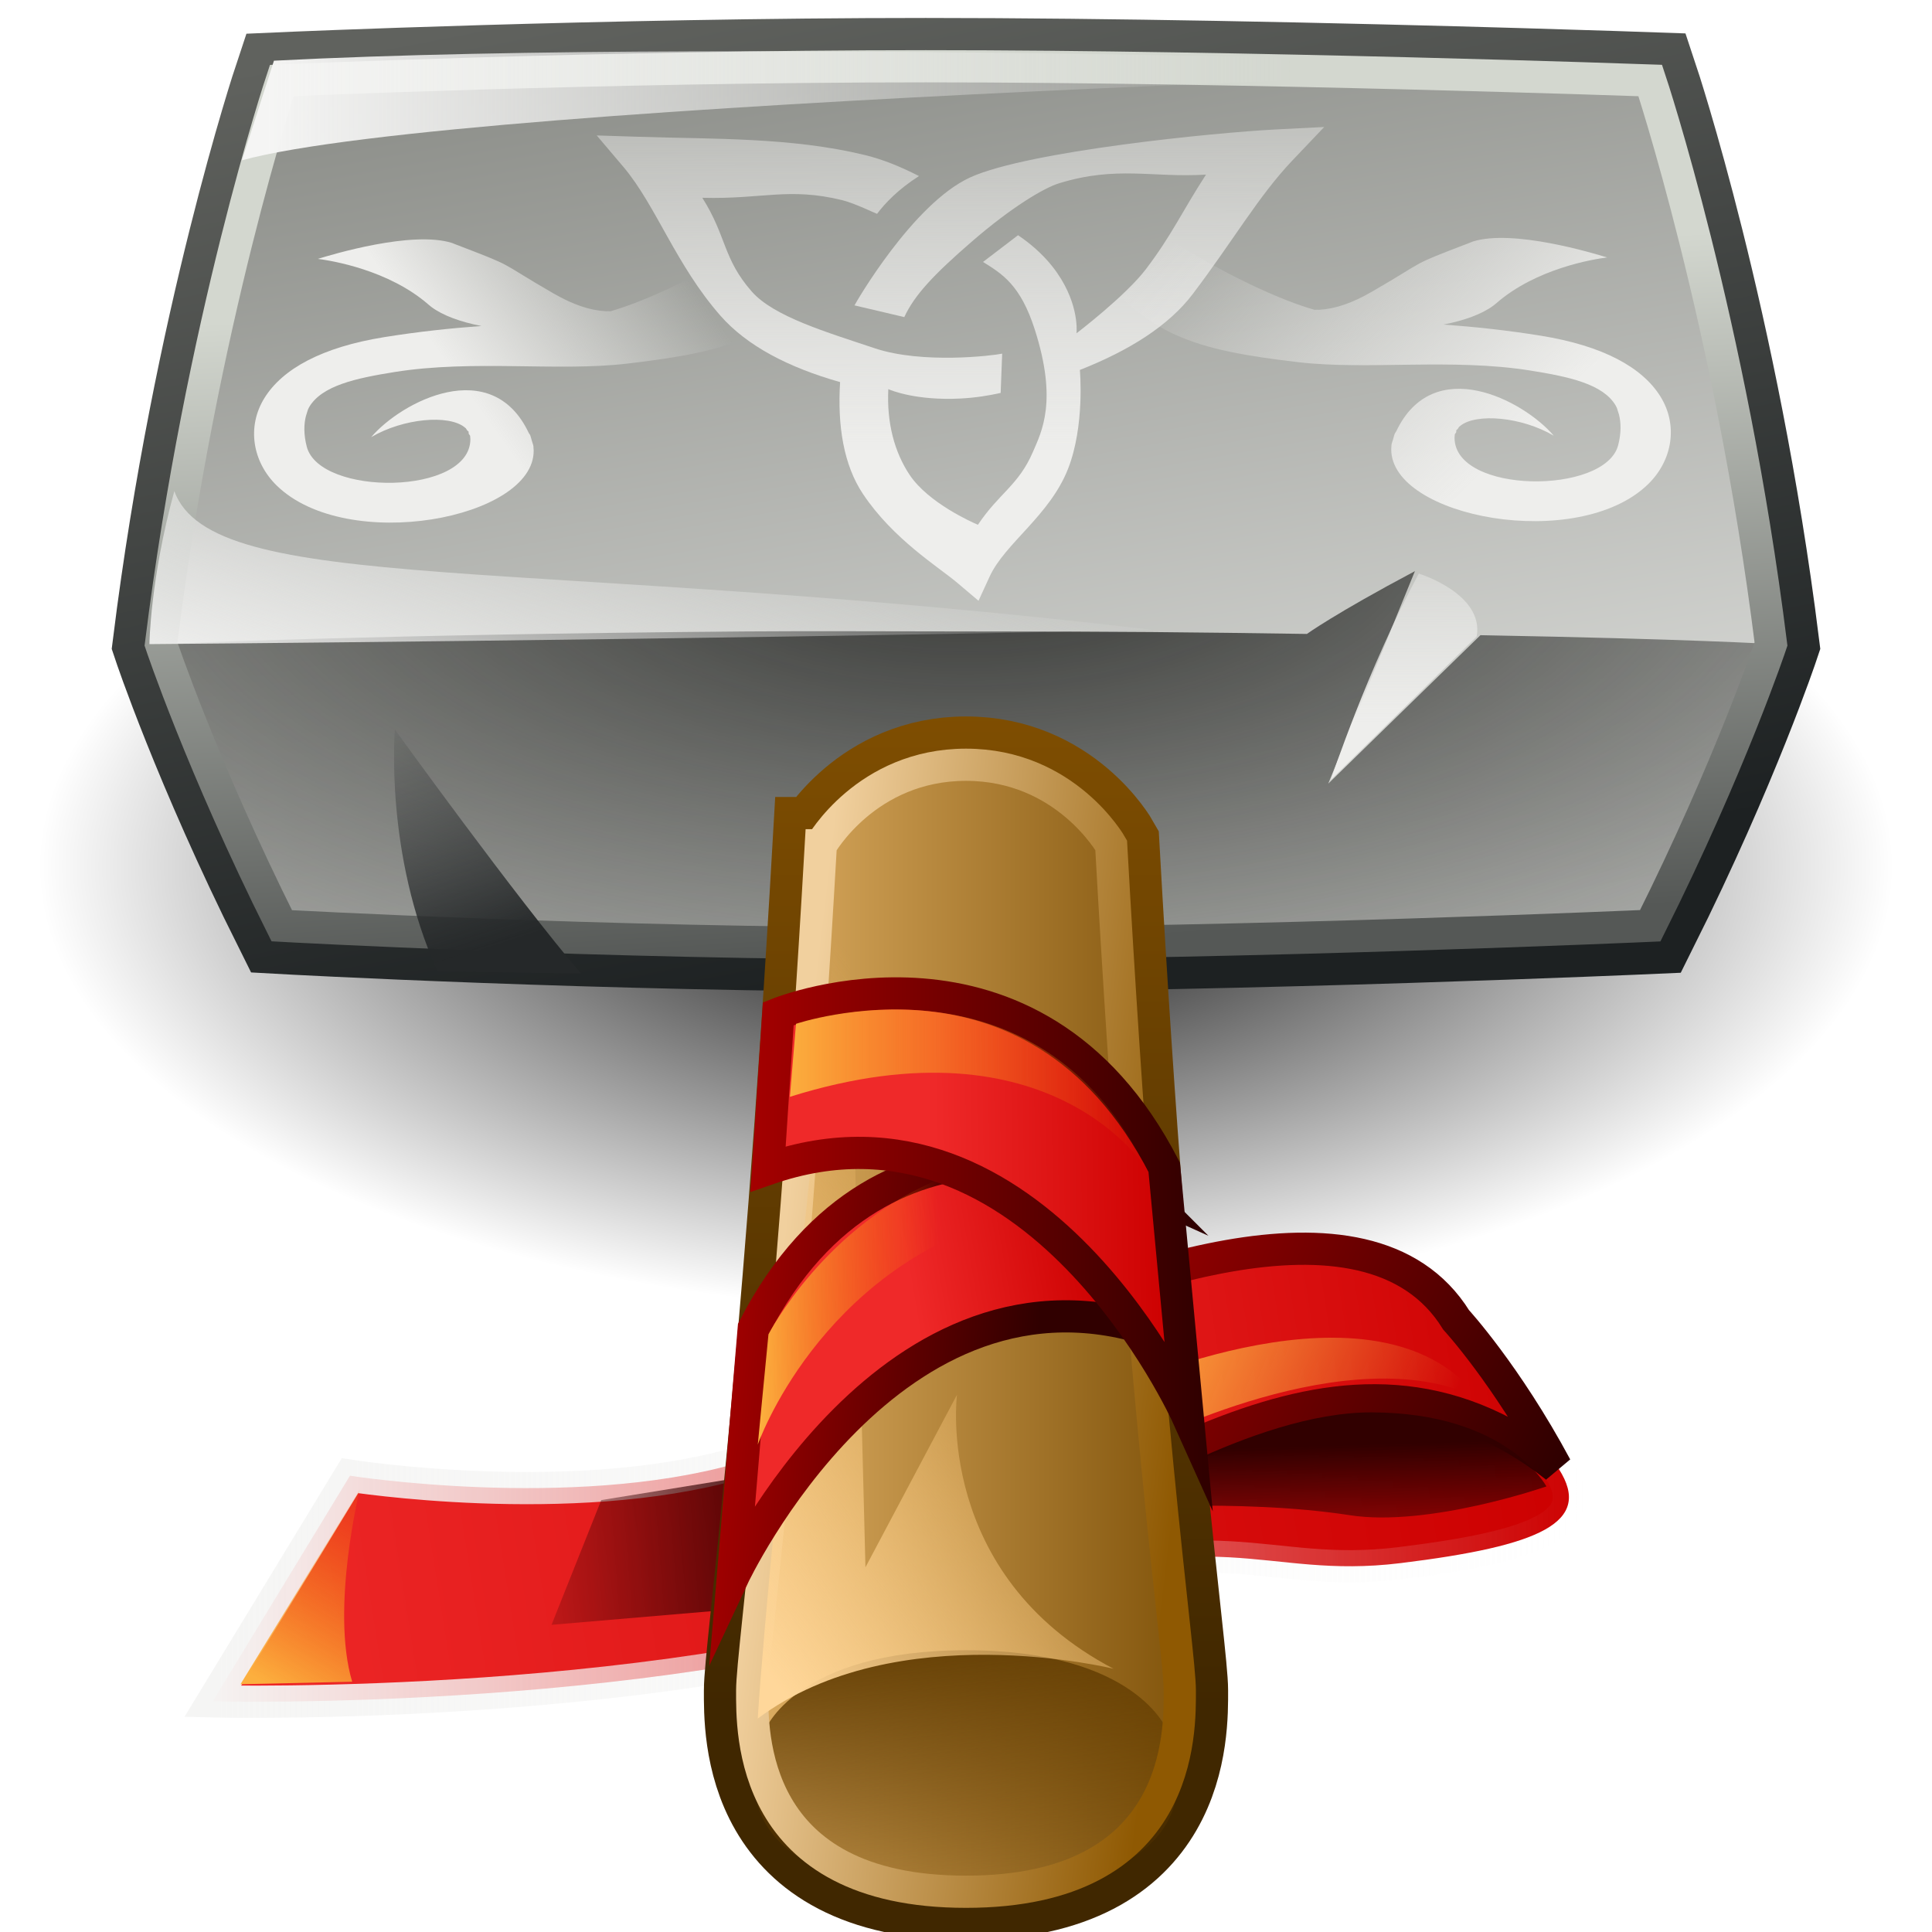 <?xml version="1.0" encoding="UTF-8" standalone="no"?>
<!-- Created with Inkscape (http://www.inkscape.org/) -->

<svg
   xmlns:svg="http://www.w3.org/2000/svg"
   xmlns="http://www.w3.org/2000/svg"
   xmlns:xlink="http://www.w3.org/1999/xlink"
   version="1.1"
   width="48"
   height="48"
   id="svg3168">
  <defs
     id="defs3170">
    <linearGradient
       x1="6.541"
       y1="2.197"
       x2="32.085"
       y2="2.197"
       id="linearGradient3052"
       xlink:href="#linearGradient2898"
       gradientUnits="userSpaceOnUse" />
    <linearGradient
       id="linearGradient2898">
      <stop
         id="stop2900"
         style="stop-color:#f5f5f4;stop-opacity:1"
         offset="0" />
      <stop
         id="stop2902"
         style="stop-color:#f5f5f4;stop-opacity:0"
         offset="1" />
    </linearGradient>
    <linearGradient
       x1="11.358"
       y1="23.826"
       x2="9.369"
       y2="17.771"
       id="linearGradient2914"
       xlink:href="#linearGradient2908"
       gradientUnits="userSpaceOnUse" />
    <linearGradient
       id="linearGradient2908">
      <stop
         id="stop2910"
         style="stop-color:#252829;stop-opacity:1"
         offset="0" />
      <stop
         id="stop2912"
         style="stop-color:#252829;stop-opacity:0"
         offset="1" />
    </linearGradient>
    <linearGradient
       x1="4.773"
       y1="17.55"
       x2="7.867"
       y2="8.093"
       id="linearGradient2904"
       xlink:href="#linearGradient2898"
       gradientUnits="userSpaceOnUse" />
    <linearGradient
       x1="2.672"
       y1="59.168"
       x2="21.538"
       y2="59.168"
       id="linearGradient2986"
       gradientUnits="userSpaceOnUse"
       gradientTransform="scale(1.828,0.547)">
      <stop
         id="stop2988"
         style="stop-color:#f5f5f4;stop-opacity:1"
         offset="0" />
      <stop
         id="stop2990"
         style="stop-color:#f5f5f4;stop-opacity:0"
         offset="1" />
    </linearGradient>
    <linearGradient
       x1="18.827"
       y1="31.339"
       x2="23.335"
       y2="31.25"
       id="linearGradient2884"
       xlink:href="#linearGradient2950"
       gradientUnits="userSpaceOnUse" />
    <linearGradient
       id="linearGradient2950">
      <stop
         id="stop2952"
         style="stop-color:#fcaf3e;stop-opacity:1"
         offset="0" />
      <stop
         id="stop2954"
         style="stop-color:#f57900;stop-opacity:0"
         offset="1" />
    </linearGradient>
    <linearGradient
       x1="19.625"
       y1="27.072"
       x2="28.5"
       y2="27.072"
       id="linearGradient2948"
       xlink:href="#linearGradient2950"
       gradientUnits="userSpaceOnUse" />
    <linearGradient
       x1="23.277"
       y1="32.055"
       x2="29.111"
       y2="31.967"
       id="linearGradient2812"
       xlink:href="#linearGradient2806"
       gradientUnits="userSpaceOnUse" />
    <linearGradient
       id="linearGradient2806">
      <stop
         id="stop2808"
         style="stop-color:#ef2929;stop-opacity:1"
         offset="0" />
      <stop
         id="stop2810"
         style="stop-color:#cc0000;stop-opacity:1"
         offset="1" />
    </linearGradient>
    <linearGradient
       x1="18.681"
       y1="29.934"
       x2="29.907"
       y2="29.934"
       id="linearGradient2934"
       xlink:href="#linearGradient2928"
       gradientUnits="userSpaceOnUse" />
    <linearGradient
       id="linearGradient2928">
      <stop
         id="stop2930"
         style="stop-color:#a40000;stop-opacity:1"
         offset="0" />
      <stop
         id="stop2932"
         style="stop-color:#300000;stop-opacity:1"
         offset="1" />
    </linearGradient>
    <linearGradient
       x1="22.668"
       y1="32.237"
       x2="27.389"
       y2="31.441"
       id="linearGradient2820"
       xlink:href="#linearGradient2806"
       gradientUnits="userSpaceOnUse" />
    <linearGradient
       x1="17.806"
       y1="34.004"
       x2="25.709"
       y2="34.579"
       id="linearGradient2848"
       xlink:href="#linearGradient2928"
       gradientUnits="userSpaceOnUse" />
    <linearGradient
       x1="19.445"
       y1="42.078"
       x2="29.433"
       y2="34.035"
       id="linearGradient2894"
       xlink:href="#linearGradient2888"
       gradientUnits="userSpaceOnUse" />
    <linearGradient
       id="linearGradient2888">
      <stop
         id="stop2890"
         style="stop-color:#ffd79a;stop-opacity:1"
         offset="0" />
      <stop
         id="stop2892"
         style="stop-color:#eeb660;stop-opacity:0"
         offset="1" />
    </linearGradient>
    <linearGradient
       x1="9.375"
       y1="39.688"
       x2="13.312"
       y2="35"
       id="linearGradient3042"
       xlink:href="#linearGradient2950"
       gradientUnits="userSpaceOnUse"
       gradientTransform="matrix(0.988,-0.157,0.157,0.988,-8.478,4.338)" />
    <linearGradient
       x1="12.9"
       y1="12.908"
       x2="18.573"
       y2="9.713"
       id="linearGradient2532"
       xlink:href="#linearGradient2415"
       gradientUnits="userSpaceOnUse"
       gradientTransform="matrix(0.995,-0.012,0.058,0.872,-0.863,0.217)" />
    <linearGradient
       id="linearGradient2415">
      <stop
         id="stop2417"
         style="stop-color:#eeeeec;stop-opacity:1"
         offset="0" />
      <stop
         id="stop2419"
         style="stop-color:#eeeeec;stop-opacity:0"
         offset="1" />
    </linearGradient>
    <linearGradient
       x1="12.255"
       y1="14.821"
       x2="20.264"
       y2="8.149"
       id="linearGradient2492"
       xlink:href="#linearGradient2415"
       gradientUnits="userSpaceOnUse"
       gradientTransform="matrix(-0.995,-0.012,-0.058,0.872,48.686,0.18)" />
    <linearGradient
       x1="23.906"
       y1="6.047"
       x2="24.746"
       y2="21.636"
       id="linearGradient2562"
       xlink:href="#linearGradient2415"
       gradientUnits="userSpaceOnUse"
       gradientTransform="matrix(0.999,-0.051,-0.054,-0.942,0.319,18.184)" />
    <linearGradient
       x1="36.82"
       y1="18"
       x2="36.82"
       y2="11.375"
       id="linearGradient2501"
       xlink:href="#linearGradient2432"
       gradientUnits="userSpaceOnUse"
       gradientTransform="translate(-1,4.9768371e-7)" />
    <linearGradient
       id="linearGradient2432">
      <stop
         id="stop2434"
         style="stop-color:#eeeeec;stop-opacity:1"
         offset="0" />
      <stop
         id="stop2436"
         style="stop-color:#eeeeec;stop-opacity:0"
         offset="1" />
    </linearGradient>
    <linearGradient
       x1="32.4"
       y1="17.6"
       x2="32.4"
       y2="42.369"
       id="linearGradient2522"
       xlink:href="#linearGradient2521"
       gradientUnits="userSpaceOnUse"
       gradientTransform="matrix(0.902,0,0,1,1.456,0)" />
    <linearGradient
       id="linearGradient2521">
      <stop
         id="stop2523"
         style="stop-color:#7f4e01;stop-opacity:1"
         offset="0" />
      <stop
         id="stop2525"
         style="stop-color:#402700;stop-opacity:1"
         offset="1" />
    </linearGradient>
    <linearGradient
       x1="17.6"
       y1="48.4"
       x2="32.4"
       y2="48.4"
       id="linearGradient2524"
       xlink:href="#linearGradient2505"
       gradientUnits="userSpaceOnUse"
       gradientTransform="matrix(0.902,0,0,1,1.456,0)" />
    <linearGradient
       id="linearGradient2505">
      <stop
         id="stop2507"
         style="stop-color:#e9b96e;stop-opacity:1"
         offset="0" />
      <stop
         id="stop2509"
         style="stop-color:#774a01;stop-opacity:1"
         offset="1" />
    </linearGradient>
    <linearGradient
       x1="24"
       y1="40"
       x2="24.923"
       y2="48.45"
       id="linearGradient2526"
       xlink:href="#linearGradient2551"
       gradientUnits="userSpaceOnUse" />
    <linearGradient
       id="linearGradient2551">
      <stop
         id="stop2553"
         style="stop-color:#5f3a00;stop-opacity:1"
         offset="0" />
      <stop
         id="stop2555"
         style="stop-color:#5f3a00;stop-opacity:0"
         offset="1" />
    </linearGradient>
    <linearGradient
       x1="19.348"
       y1="31.764"
       x2="29.712"
       y2="33"
       id="linearGradient2528"
       xlink:href="#linearGradient2531"
       gradientUnits="userSpaceOnUse" />
    <linearGradient
       id="linearGradient2531">
      <stop
         id="stop2533"
         style="stop-color:#f1d09e;stop-opacity:1"
         offset="0" />
      <stop
         id="stop2535"
         style="stop-color:#8f5902;stop-opacity:1"
         offset="1" />
    </linearGradient>
    <linearGradient
       x1="32.878"
       y1="31.905"
       x2="39.863"
       y2="36.03"
       id="linearGradient3032"
       xlink:href="#linearGradient2970"
       gradientUnits="userSpaceOnUse"
       gradientTransform="matrix(0.988,-0.157,0.157,0.988,-8.478,4.338)" />
    <linearGradient
       id="linearGradient2970">
      <stop
         id="stop2972"
         style="stop-color:#fcaf3e;stop-opacity:1"
         offset="0" />
      <stop
         id="stop2974"
         style="stop-color:#fcaf3e;stop-opacity:0"
         offset="1" />
    </linearGradient>
    <linearGradient
       x1="36.125"
       y1="37.699"
       x2="35.656"
       y2="41.324"
       id="linearGradient3004"
       xlink:href="#linearGradient2998"
       gradientUnits="userSpaceOnUse"
       gradientTransform="matrix(0.988,-0.157,0.157,0.988,-8.478,4.338)" />
    <linearGradient
       id="linearGradient2998">
      <stop
         id="stop3000"
         style="stop-color:#310000;stop-opacity:1"
         offset="0" />
      <stop
         id="stop3002"
         style="stop-color:#310000;stop-opacity:0"
         offset="1" />
    </linearGradient>
    <linearGradient
       x1="18.996"
       y1="7.247"
       x2="20.007"
       y2="23.842"
       id="linearGradient2504"
       xlink:href="#linearGradient2404"
       gradientUnits="userSpaceOnUse"
       gradientTransform="translate(-1,4.9768371e-7)" />
    <linearGradient
       id="linearGradient2404">
      <stop
         id="stop2406"
         style="stop-color:#d3d7cf;stop-opacity:1"
         offset="0" />
      <stop
         id="stop2408"
         style="stop-color:#555856;stop-opacity:1"
         offset="1" />
    </linearGradient>
    <radialGradient
       cx="25"
       cy="-14.446"
       r="20"
       fx="25"
       fy="-14.446"
       id="radialGradient2507"
       xlink:href="#linearGradient2416"
       gradientUnits="userSpaceOnUse"
       gradientTransform="matrix(-2.238,0,0,-1.01,79.939,-1.442)" />
    <linearGradient
       id="linearGradient2416">
      <stop
         id="stop2418"
         style="stop-color:#30312f;stop-opacity:1"
         offset="0" />
      <stop
         id="stop2420"
         style="stop-color:#555753;stop-opacity:0"
         offset="1" />
    </linearGradient>
    <linearGradient
       x1="31.117"
       y1="23.842"
       x2="26.548"
       y2="-1.775"
       id="linearGradient2510"
       xlink:href="#linearGradient2396"
       gradientUnits="userSpaceOnUse"
       gradientTransform="translate(-1,4.9768371e-7)" />
    <linearGradient
       id="linearGradient2396">
      <stop
         id="stop2398"
         style="stop-color:#e1e2df;stop-opacity:1"
         offset="0" />
      <stop
         id="stop2400"
         style="stop-color:#888a85;stop-opacity:1"
         offset="1" />
    </linearGradient>
    <linearGradient
       x1="22.675"
       y1="-1.304"
       x2="27.513"
       y2="23.544"
       id="linearGradient2513"
       xlink:href="#linearGradient2440"
       gradientUnits="userSpaceOnUse"
       gradientTransform="translate(-1,4.9768371e-7)" />
    <linearGradient
       id="linearGradient2440">
      <stop
         id="stop2442"
         style="stop-color:#60625e;stop-opacity:1"
         offset="0" />
      <stop
         id="stop2444"
         style="stop-color:#1d2122;stop-opacity:1"
         offset="1" />
    </linearGradient>
    <linearGradient
       x1="25.413"
       y1="35.894"
       x2="41.9"
       y2="35.894"
       id="linearGradient2978"
       xlink:href="#linearGradient2806"
       gradientUnits="userSpaceOnUse"
       gradientTransform="matrix(0.988,-0.157,0.157,0.988,-8.478,4.338)" />
    <linearGradient
       x1="30.038"
       y1="32.262"
       x2="41.213"
       y2="39.525"
       id="linearGradient2964"
       xlink:href="#linearGradient2928"
       gradientUnits="userSpaceOnUse"
       gradientTransform="matrix(0.988,-0.157,0.157,0.988,-8.478,4.338)" />
    <linearGradient
       x1="20.375"
       y1="38.406"
       x2="11.562"
       y2="37.719"
       id="linearGradient3014"
       xlink:href="#linearGradient2998"
       gradientUnits="userSpaceOnUse"
       gradientTransform="matrix(0.988,-0.157,0.157,0.988,-5.65,3.896)" />
    <linearGradient
       x1="7.225"
       y1="37.761"
       x2="42.109"
       y2="37.761"
       id="linearGradient2976"
       xlink:href="#linearGradient2806"
       gradientUnits="userSpaceOnUse"
       gradientTransform="matrix(0.988,-0.157,0.157,0.988,-8.478,4.338)" />
    <linearGradient
       id="linearGradient4114">
      <stop
         id="stop4116"
         style="stop-color:#000000;stop-opacity:1"
         offset="0" />
      <stop
         id="stop4118"
         style="stop-color:#000000;stop-opacity:0"
         offset="1" />
    </linearGradient>
    <radialGradient
       cx="15.116"
       cy="63.965"
       r="12.289"
       fx="15.116"
       fy="63.965"
       id="radialGradient3166"
       xlink:href="#linearGradient4114"
       gradientUnits="userSpaceOnUse"
       gradientTransform="scale(1.644,0.608)" />
  </defs>
  <g
     id="layer1">
    <path
       d="m 45.053,38.909 a 20.203,7.475 0 1 1 -40.406,0 20.203,7.475 0 1 1 40.406,0 z"
       transform="matrix(1.14,0,0,1.48,-4.329,-36.031)"
       id="path4112"
       style="fill:url(#radialGradient3166);fill-opacity:1;stroke:none" />
    <path
       d="m 8.695,36.664 c 0,0 5.466,0.862 9.585,-0.3 4.118,-1.162 17.704,-3.603 17.704,-3.603 l 2.747,3.739 c 0.843,1.321 -0.456,1.908 -3.932,2.335 -3.476,0.427 -4.475,-1.135 -10.265,0.966 -7.62,2.765 -19.249,2.469 -19.249,2.469 L 8.695,36.664 z"
       id="path2968"
       style="fill:url(#linearGradient2976);fill-opacity:1;fill-rule:evenodd;stroke:url(#linearGradient2986);stroke-width:0.8;stroke-linecap:butt;stroke-linejoin:miter;stroke-miterlimit:10;stroke-opacity:1;stroke-dasharray:none;stroke-dashoffset:0" />
    <path
       d="m 14.938,37.269 -1.235,3.099 4.036,-0.344 0.265,-3.252 -3.065,0.497 z"
       id="path3006"
       style="fill:url(#linearGradient3014);fill-opacity:1;fill-rule:evenodd;stroke:none" />
    <path
       d="m 23.936,33.414 c 3.432,-1.496 10.028,-4.192 12.242,-0.621 0,0 1.244,1.352 2.481,3.655 C 33.285,32.209 28.091,37.245 23.157,38.854 l 0.779,-5.44 z"
       id="path2956"
       style="fill:url(#linearGradient2978);fill-opacity:1;fill-rule:evenodd;stroke:url(#linearGradient2964);stroke-width:0.8;stroke-linecap:butt;stroke-linejoin:miter;stroke-miterlimit:4;stroke-opacity:1;stroke-dasharray:none;stroke-dashoffset:0" />
    <path
       d="m 7,2 c 0,0 8,-0.354 16,-0.354 2.324,0 4.817,0.03 7.184,0.072 C 35.966,1.822 41,2 41,2 c 0,0 2,6 3,14 0,0 -1,3 -3,7 0,0 -10,0.442 -18,0.442 C 15,23.442 7,23 7,23 5,19 4,16 4,16 5,8 7,2 7,2 z"
       id="path2190"
       style="fill:none;stroke:url(#linearGradient2513);stroke-width:2.4;stroke-linecap:butt;stroke-linejoin:miter;stroke-miterlimit:100;stroke-opacity:1;stroke-dasharray:none;stroke-dashoffset:0" />
    <path
       d="m 7,2 c 0,0 8,-0.354 16,-0.354 8,0 18,0.354 18,0.354 0,0 2,6 3,14 0,0 -1,3 -3,7 0,0 -10,0.442 -18,0.442 C 15,23.442 7,23 7,23 5,19 4,16 4,16 5,8 7,2 7,2 z"
       id="path1315"
       style="fill:url(#linearGradient2510);fill-opacity:1;fill-rule:evenodd;stroke:none" />
    <path
       d="M 18.531,15.688 C 9.354,15.76 4,16 4,16 l 3,7 c 0,0 16.853,0.619 34,0 l 3,-7 c 0,0 -1.95,-0.123 -7.219,-0.219 L 33,19.469 35.153,14.19 c -2,1.062 -2.683,1.56 -2.683,1.56 C 29.667,15.708 27.795,15.688 24,15.688 c -1.953,0 -3.769,-0.013 -5.469,0 z"
       id="path2414"
       style="fill:url(#radialGradient2507);fill-opacity:1;fill-rule:evenodd;stroke:none" />
    <path
       d="m 7,2 c 0,0 8,-0.354 16,-0.354 8,0 18,0.354 18,0.354 0,0 2,6 3,14 0,0 -1,3 -3,7 0,0 -10,0.442 -18,0.442 C 15,23.442 7,23 7,23 5,19 4,16 4,16 5,8 7,2 7,2 z"
       id="path2412"
       style="fill:none;stroke:url(#linearGradient2504);stroke-width:0.8;stroke-linecap:butt;stroke-linejoin:miter;stroke-miterlimit:100;stroke-opacity:1;stroke-dasharray:none;stroke-dashoffset:0" />
    <path
       d="m 27.308,37.497 c 0,0 3.477,-0.279 6.226,0.148 1.963,0.304 4.886,-0.715 4.886,-0.715 0,0 -0.972,-1.832 -4.343,-1.84 -2.959,-0.007 -6.697,2.459 -6.768,2.407 z"
       id="path2988"
       style="fill:url(#linearGradient3004);fill-opacity:1;fill-rule:evenodd;stroke:none" />
    <path
       d="m 27.627,34.546 0.695,1.348 c 0,0 5.227,-2.723 8.407,-1.16 -2.51,-3.259 -9.102,-0.188 -9.102,-0.188 z"
       id="path3016"
       style="fill:url(#linearGradient3032);fill-opacity:1;fill-rule:evenodd;stroke:none" />
    <g
       id="g2515">
      <path
         d="m 20.393,21 c 0,0 1.127,-2 3.607,-2 2.48,0 3.607,2 3.607,2 0.789,14.125 1.705,20 1.705,21 0,1 0.098,5 -5.312,5 -5.411,0 -5.312,-4 -5.312,-5 0,-1 0.916,-7.25 1.705,-21 z"
         id="path2529"
         style="fill:none;stroke:url(#linearGradient2522);stroke-width:2.4;stroke-linecap:butt;stroke-linejoin:miter;stroke-miterlimit:100;stroke-opacity:1;stroke-dasharray:none;stroke-dashoffset:0" />
      <path
         d="m 20.393,21 c 0,0 1.127,-2 3.607,-2 2.48,0 3.607,2 3.607,2 0.789,14.125 1.705,20 1.705,21 0,1 0.098,5 -5.312,5 -5.411,0 -5.312,-4 -5.312,-5 0,-1 0.916,-7.25 1.705,-21 z"
         id="path2495"
         style="fill:url(#linearGradient2524);fill-opacity:1;fill-rule:evenodd;stroke:none" />
      <path
         d="m 19,43 c 0,0 0.75,-2 5,-2 4.25,0 5,2 5,2 0,0 2,4 -5,4 -7,0 -5,-4 -5,-4 z"
         id="path2541"
         style="fill:url(#linearGradient2526);fill-opacity:1;fill-rule:evenodd;stroke:none" />
      <path
         d="m 20.393,21 c 0,0 1.127,-2 3.607,-2 2.48,0 3.607,2 3.607,2 0.789,14.125 1.705,20 1.705,21 0,1 0.098,5 -5.312,5 -5.411,0 -5.312,-4 -5.312,-5 0,-1 0.916,-7.25 1.705,-21 z"
         id="path2539"
         style="fill:none;stroke:url(#linearGradient2528);stroke-width:0.8;stroke-linecap:butt;stroke-linejoin:miter;stroke-miterlimit:100;stroke-opacity:1;stroke-dasharray:none;stroke-dashoffset:0" />
    </g>
    <path
       d="m 33.062,19.375 c 0,0 0.938,-2.812 2.188,-5.125 0,0 1.625,0.5 1.438,1.562 l -3.625,3.562 z"
       id="path2430"
       style="fill:url(#linearGradient2501);fill-opacity:1;fill-rule:evenodd;stroke:none" />
    <path
       d="M 24.312,14.927 23.786,14.482 C 23.322,14.088 22.193,13.402 21.438,12.269 20.962,11.554 20.803,10.58 20.872,9.493 19.595,9.132 18.558,8.595 17.899,7.843 16.794,6.584 16.299,5.11 15.497,4.157 l -0.671,-0.792 1.066,0.034 c 1.814,0.059 3.774,0.009 5.596,0.453 0.473,0.115 0.909,0.301 1.344,0.522 -0.518,0.332 -0.841,0.671 -1.042,0.939 -0.004,0.005 -0.558,-0.265 -0.864,-0.34 -1.336,-0.326 -1.973,-0.019 -3.477,-0.059 0.608,0.961 0.507,1.506 1.228,2.329 0.548,0.624 1.869,1.012 3.054,1.409 1.185,0.398 2.946,0.183 3.168,0.134 l -0.038,0.976 c -0.294,0.066 -0.626,0.12 -0.994,0.139 -1.104,0.056 -1.725,-0.201 -1.797,-0.233 -0.042,0.841 0.154,1.566 0.528,2.128 0.468,0.703 1.565,1.185 1.698,1.242 0.527,-0.788 1.011,-0.982 1.367,-1.811 0.216,-0.503 0.618,-1.257 0.045,-3.043 -0.357,-1.113 -0.816,-1.383 -1.285,-1.676 l 0.87,-0.664 c 0.28,0.188 0.6,0.454 0.858,0.783 0.648,0.825 0.603,1.564 0.595,1.653 0,0 1.222,-0.931 1.724,-1.593 0.651,-0.858 0.889,-1.418 1.493,-2.349 -1.34,0.082 -2.213,-0.225 -3.649,0.215 -0.388,0.119 -1.198,0.608 -2.159,1.44 -0.962,0.831 -1.438,1.343 -1.688,1.885 l -1.237,-0.291 c 0.014,-0.035 1.444,-2.529 2.878,-3.181 1.434,-0.652 6.077,-1.112 7.575,-1.189 l 1.217,-0.062 -0.797,0.838 c -0.833,0.876 -1.473,1.998 -2.471,3.314 -0.595,0.784 -1.574,1.401 -2.803,1.884 0,0 0.129,1.388 -0.297,2.465 -0.457,1.155 -1.565,1.844 -1.944,2.667 l -0.278,0.605 z"
       id="path1540"
       style="fill:url(#linearGradient2562);fill-opacity:1;fill-rule:evenodd;stroke:none" />
    <path
       d="m 26.619,3.884 c 1.276,1.634 4.455,3.362 6.032,3.811 0.027,0.008 0.067,-0.006 0.093,0.001 0.007,-3.273e-4 0.024,7.754e-4 0.031,3.899e-4 0.398,-0.023 0.81,-0.161 1.306,-0.447 1.453,-0.839 0.862,-0.615 2.448,-1.223 0.017,-0.006 0.047,-0.021 0.064,-0.026 0.995,-0.313 2.987,0.289 3.335,0.396 -0.337,0.042 -1.762,0.272 -2.753,1.138 -0.006,0.005 -0.026,0.021 -0.033,0.027 -0.007,0.005 -0.026,0.022 -0.033,0.027 -0.29,0.218 -0.735,0.376 -1.246,0.475 0.769,0.056 1.571,0.141 2.409,0.276 1.566,0.251 2.534,0.795 2.98,1.51 0.446,0.715 0.299,1.59 -0.302,2.177 -1.743,1.704 -6.404,0.83 -6.385,-0.871 9.98e-4,-0.029 0.004,-0.08 0.007,-0.109 0.005,-0.037 0.03,-0.098 0.04,-0.136 0.011,-0.038 0.025,-0.097 0.04,-0.136 0.007,-0.015 0.027,-0.039 0.035,-0.054 0.925,-1.954 3.166,-0.776 3.915,0.104 -0.804,-0.472 -1.925,-0.562 -2.318,-0.247 -0.007,0.006 -0.026,0.02 -0.033,0.027 -0.01,0.01 -0.026,0.043 -0.035,0.054 -0.003,0.004 -0.031,0.023 -0.033,0.027 -0.002,0.004 2.38e-4,0.023 -0.002,0.027 -0.002,0.004 -8.7e-5,0.023 -0.002,0.027 -0.005,0.013 -0.032,0.041 -0.035,0.054 -8.98e-4,0.005 -0.001,0.023 -0.002,0.027 -5.44e-4,0.005 -0.002,0.022 -0.002,0.027 -1.86e-4,0.005 -0.002,0.022 -0.002,0.027 -0.001,1.405 3.743,1.423 4.065,0.187 0.078,-0.3 0.073,-0.558 0.02,-0.763 -0.006,-0.022 -0.018,-0.061 -0.026,-0.082 -0.008,-0.02 -0.017,-0.063 -0.026,-0.082 -0.006,-0.013 -0.021,-0.042 -0.027,-0.055 C 39.832,9.541 38.983,9.36 38.027,9.207 36.068,8.893 33.975,9.2 32.252,8.998 29.644,8.693 28.492,8.333 27.065,6.507 l -0.447,-2.623 z"
       id="path2461"
       style="fill:url(#linearGradient2492);fill-opacity:1;fill-rule:evenodd;stroke:none" />
    <path
       d="m 21.205,3.92 c -1.276,1.634 -4.455,3.362 -6.032,3.811 -0.027,0.008 -0.067,-0.006 -0.093,0.001 -0.007,-3.273e-4 -0.024,7.754e-4 -0.031,3.899e-4 -0.398,-0.023 -0.81,-0.161 -1.306,-0.447 -1.453,-0.839 -0.862,-0.615 -2.448,-1.223 -0.017,-0.006 -0.047,-0.021 -0.064,-0.026 -0.995,-0.313 -2.987,0.289 -3.335,0.396 0.337,0.042 1.762,0.272 2.753,1.138 0.006,0.005 0.026,0.021 0.033,0.027 0.007,0.005 0.026,0.022 0.033,0.027 0.29,0.218 0.735,0.376 1.246,0.475 -0.769,0.056 -1.571,0.141 -2.409,0.276 -1.566,0.251 -2.534,0.795 -2.98,1.51 -0.446,0.715 -0.299,1.59 0.302,2.177 1.743,1.704 6.404,0.83 6.385,-0.871 -9.98e-4,-0.029 -0.004,-0.08 -0.007,-0.109 -0.005,-0.037 -0.03,-0.098 -0.04,-0.136 -0.011,-0.038 -0.025,-0.097 -0.04,-0.136 -0.007,-0.015 -0.027,-0.039 -0.035,-0.054 -0.925,-1.954 -3.166,-0.776 -3.915,0.104 0.804,-0.472 1.925,-0.562 2.318,-0.247 0.007,0.006 0.026,0.02 0.033,0.027 0.01,0.01 0.026,0.043 0.035,0.054 0.003,0.004 0.031,0.023 0.033,0.027 0.002,0.004 -2.38e-4,0.023 0.002,0.027 0.002,0.004 8.7e-5,0.023 0.002,0.027 0.005,0.013 0.032,0.041 0.035,0.054 8.98e-4,0.005 0.001,0.023 0.002,0.027 5.44e-4,0.005 0.002,0.022 0.002,0.027 1.86e-4,0.005 0.002,0.022 0.002,0.027 0.001,1.405 -3.743,1.423 -4.065,0.187 -0.078,-0.3 -0.073,-0.558 -0.02,-0.763 0.006,-0.022 0.018,-0.061 0.026,-0.082 0.008,-0.02 0.017,-0.063 0.026,-0.082 0.006,-0.013 0.021,-0.042 0.027,-0.055 0.316,-0.537 1.164,-0.719 2.12,-0.872 1.959,-0.314 4.052,-0.007 5.775,-0.209 2.607,-0.305 3.76,-0.665 5.186,-2.491 l 0.447,-2.623 z"
       id="path2530"
       style="fill:url(#linearGradient2532);fill-opacity:1;fill-rule:evenodd;stroke:none" />
    <path
       d="M 5.976,41.843 8.939,37.005 c 0,0 -0.73,2.964 -0.189,4.777 l -2.775,0.062 z"
       id="path3034"
       style="fill:url(#linearGradient3042);fill-opacity:1;fill-rule:evenodd;stroke:none" />
    <path
       d="m 18.827,42.697 c 3.436,-2.574 8.839,-1.237 8.839,-1.237 C 23.197,39.116 23.776,34.653 23.776,34.653 l -2.274,4.286 -0.466,-18.251 c 0,0 -1.933,17.512 -2.21,22.009 z"
       id="path2886"
       style="fill:url(#linearGradient2894);fill-opacity:1;fill-rule:evenodd;stroke:none" />
    <path
       d="m 28.19,29.435 0.567,3.668 c -6.629,-2.298 -10.55,6.084 -10.55,6.084 l 0.52,-6.185 c 3.27,-6.364 9.464,-3.566 9.464,-3.566 z"
       id="path2804"
       style="fill:url(#linearGradient2820);fill-opacity:1;fill-rule:evenodd;stroke:url(#linearGradient2848);stroke-width:0.8;stroke-linecap:butt;stroke-linejoin:miter;stroke-miterlimit:10;stroke-opacity:1;stroke-dasharray:none;stroke-dashoffset:0" />
    <path
       d="m 19.336,25.185 -0.254,3.855 c 6.629,-2.298 10.425,6.146 10.425,6.146 l -0.582,-6.185 c -3.27,-6.364 -9.589,-3.816 -9.589,-3.816 z"
       id="path2584"
       style="fill:url(#linearGradient2812);fill-opacity:1;fill-rule:evenodd;stroke:url(#linearGradient2934);stroke-width:0.8;stroke-linecap:butt;stroke-linejoin:miter;stroke-miterlimit:10;stroke-opacity:1;stroke-dasharray:none;stroke-dashoffset:0" />
    <path
       d="M 19.776,25.438 19.625,27.25 c 6.527,-2.047 8.875,1.812 8.875,1.812 -2.75,-5.662 -8.724,-3.625 -8.724,-3.625 z"
       id="path2850"
       style="fill:url(#linearGradient2948);fill-opacity:1;fill-rule:evenodd;stroke:none" />
    <path
       d="m 19.092,33.151 -0.265,2.74 c 0,0 1.503,-4.331 6.187,-5.657 l -1.591,-0.972 c -2.917,1.149 -4.331,3.889 -4.331,3.889 z"
       id="path2876"
       style="fill:url(#linearGradient2884);fill-opacity:1;fill-rule:evenodd;stroke:none" />
    <path
       d="m 3.712,16.003 c 0,0 0.022,-1.635 0.619,-3.801 0.95,2.607 8.607,1.602 24.307,3.447 -11.789,0.254 -24.926,0.354 -24.926,0.354 z"
       id="path2896"
       style="fill:url(#linearGradient2904);fill-opacity:1;fill-rule:evenodd;stroke:none" />
    <path
       d="m 10.872,24.135 c -1.326,-2.917 -1.061,-6.01 -1.061,-6.01 0,0 3.033,4.206 4.624,6.062 l -3.563,-0.052 z"
       id="path2906"
       style="fill:url(#linearGradient2914);fill-opacity:1;fill-rule:evenodd;stroke:none" />
    <path
       d="M 6.806,1.508 6.01,3.983 C 11.49,2.48 41.277,1.685 41.277,1.685 c 0,0 -22.539,-0.795 -34.471,-0.177 z"
       id="path3044"
       style="fill:url(#linearGradient3052);fill-opacity:1;fill-rule:evenodd;stroke:none" />
  </g>
</svg>
